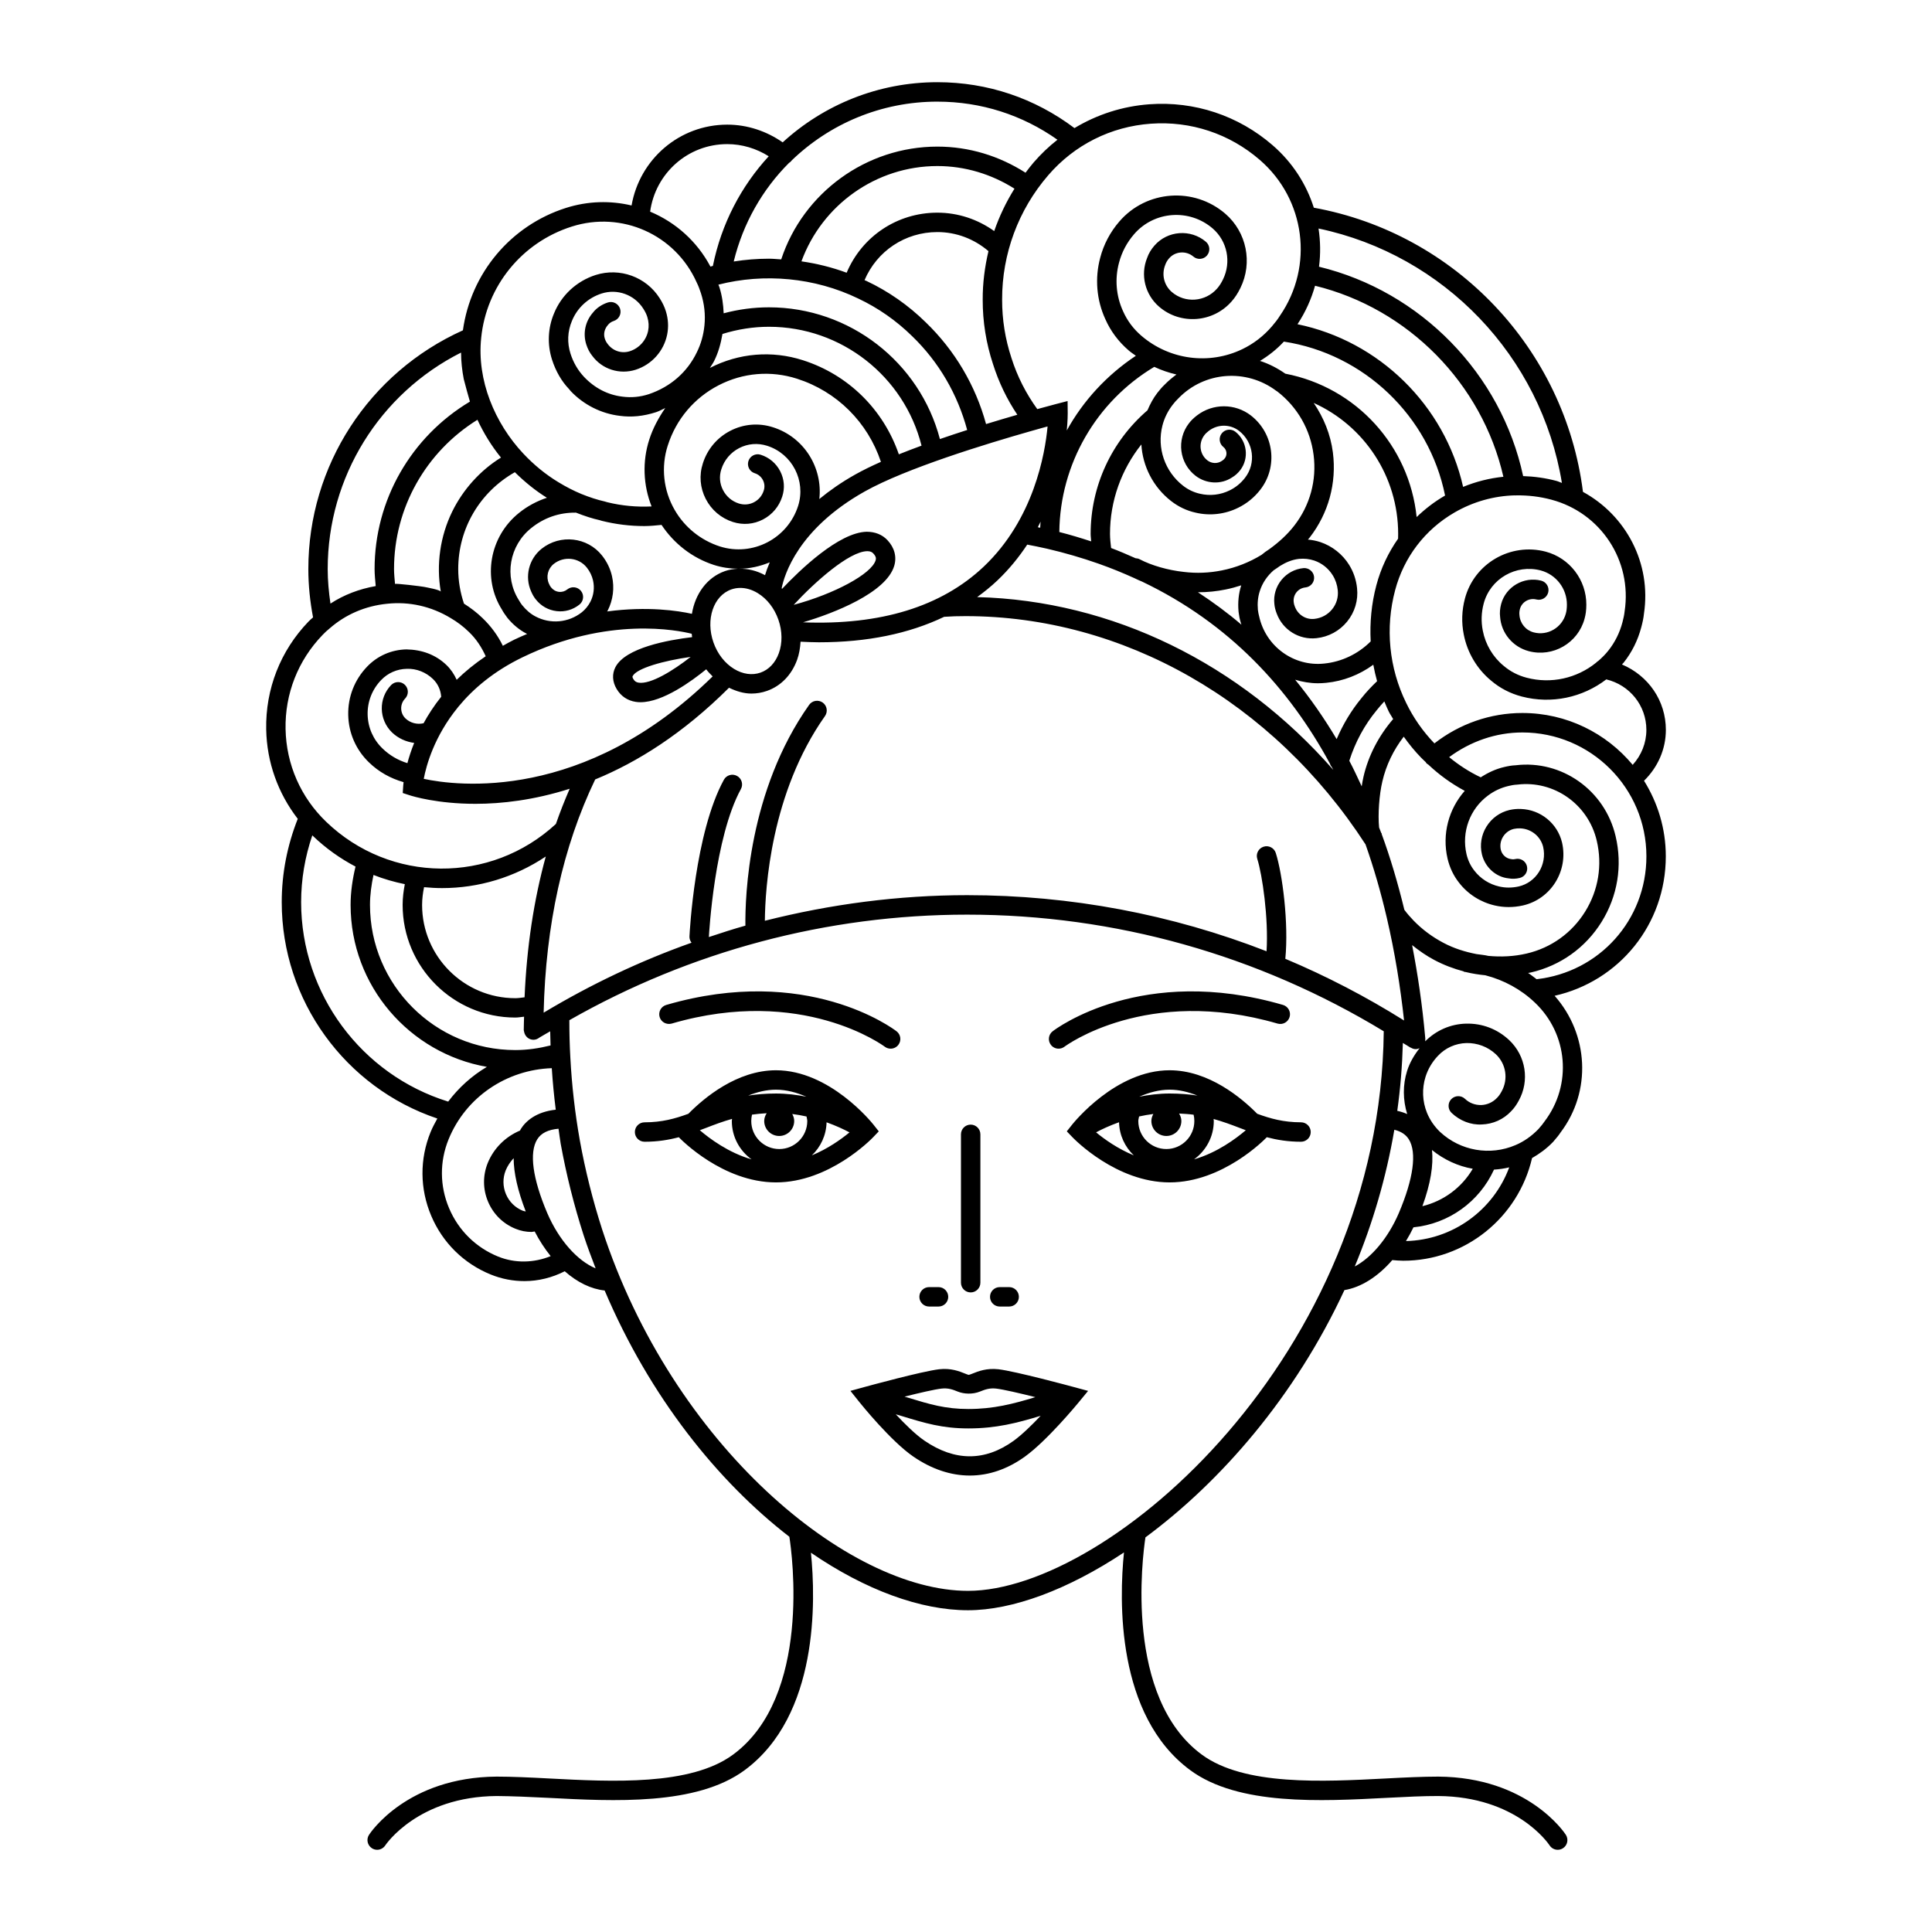<?xml version="1.0" encoding="UTF-8" standalone="no"?>
<svg
   version="1.1"
   x="0px"
   y="0px"
   viewBox="0 0 400 400"
   enable-background="new 0 0 100 100"
   xml:space="preserve"
   id="svg8"
   sodipodi:docname="hair-styling.svg"
   width="400"
   height="400"
   inkscape:version="1.1.2 (0a00cf5339, 2022-02-04)"
   xmlns:inkscape="http://www.inkscape.org/namespaces/inkscape"
   xmlns:sodipodi="http://sodipodi.sourceforge.net/DTD/sodipodi-0.dtd"
   xmlns="http://www.w3.org/2000/svg"
   xmlns:svg="http://www.w3.org/2000/svg"><defs
     id="defs12" /><sodipodi:namedview
     id="namedview10"
     pagecolor="#ffffff"
     bordercolor="#666666"
     borderopacity="1.0"
     inkscape:pageshadow="2"
     inkscape:pageopacity="0.0"
     inkscape:pagecheckerboard="0"
     showgrid="false"
     width="400px"
     inkscape:zoom="0.94"
     inkscape:cx="233.51064"
     inkscape:cy="182.44681"
     inkscape:window-width="1366"
     inkscape:window-height="658"
     inkscape:window-x="0"
     inkscape:window-y="0"
     inkscape:window-maximized="1"
     inkscape:current-layer="svg8" /><g
     id="g202"
     transform="translate(4.255,-14.894)"><path
       d="m 194.702,280.463 v -30.717 c 0,-1.11 0.901,-2.011 2.011,-2.011 1.11,0 2.011,0.901 2.011,2.011 v 30.717 c 0,1.11 -0.901,2.011 -2.011,2.011 -1.11,0 -2.011,-0.901 -2.011,-2.011 z m 72.416,-31.195 c 0,1.11 -0.901,2.011 -2.011,2.011 -2.698,0 -4.995,-0.382 -7.086,-0.937 l -0.052,0.052 c -0.362,0.378 -9.053,9.302 -20.068,9.302 -11.011,0 -19.702,-8.924 -20.068,-9.302 l -1.219,-1.267 1.09,-1.375 c 0.366,-0.458 9.069,-11.272 20.192,-11.272 8.099,0 14.896,5.715 18.145,9.008 2.751,1.005 5.457,1.765 9.061,1.765 1.118,0.004 2.015,0.905 2.015,2.015 z m -24.246,-3.583 c -0.921,-0.133 -1.963,-0.189 -3.008,-0.249 0.273,0.462 0.471,0.969 0.471,1.544 0,1.713 -1.387,3.105 -3.105,3.105 -1.717,0 -3.105,-1.387 -3.105,-3.105 0,-0.531 0.169,-1.009 0.406,-1.448 -1.026,0.125 -2.003,0.306 -2.952,0.515 -0.052,0.314 -0.161,0.635 -0.161,0.945 0,3.197 2.602,5.799 5.803,5.799 3.197,0 5.799,-2.602 5.799,-5.799 0.008,-0.446 -0.052,-0.877 -0.149,-1.307 z m -20.196,3.648 c 1.717,1.416 4.456,3.386 7.81,4.766 -1.83,-1.737 -2.988,-4.158 -3.056,-6.857 -1.967,0.704 -3.567,1.456 -4.753,2.091 z m 15.23,-8.831 c -2.212,0 -4.323,0.595 -6.29,1.452 1.971,-0.382 4.054,-0.66 6.29,-0.66 2.135,0 4.022,0.169 5.755,0.426 -1.814,-0.724 -3.744,-1.219 -5.755,-1.219 z m 15.769,8.393 c -0.43,-0.161 -0.869,-0.322 -1.291,-0.487 -1.693,-0.656 -3.446,-1.299 -5.377,-1.842 0.004,0.145 0.04,0.282 0.04,0.426 0,3.265 -1.621,6.145 -4.082,7.931 4.786,-1.379 8.719,-4.327 10.709,-6.028 z m -77.202,1.5 c -0.366,0.378 -9.057,9.302 -20.068,9.302 -11.011,0 -19.702,-8.924 -20.068,-9.302 l -0.052,-0.052 c -2.091,0.555 -4.388,0.937 -7.086,0.937 -1.11,0 -2.011,-0.901 -2.011,-2.011 0,-1.11 0.901,-2.011 2.011,-2.011 3.603,0 6.306,-0.76 9.061,-1.765 3.249,-3.294 10.046,-9.012 18.145,-9.012 11.128,0 19.83,10.81 20.192,11.272 l 1.09,1.375 z m -25.187,-3.402 c 0,3.197 2.602,5.799 5.799,5.799 3.197,0 5.799,-2.602 5.799,-5.799 0,-0.314 -0.109,-0.627 -0.157,-0.941 -0.949,-0.209 -1.926,-0.394 -2.952,-0.515 0.237,0.438 0.402,0.913 0.402,1.444 0,1.713 -1.387,3.105 -3.105,3.105 -1.717,0 -3.105,-1.387 -3.105,-3.105 0,-0.599 0.213,-1.13 0.511,-1.605 -1.082,0.056 -2.087,0.157 -3.04,0.294 -0.092,0.434 -0.153,0.873 -0.153,1.323 z m 12.539,7.106 c 3.35,-1.375 6.085,-3.346 7.802,-4.757 -1.186,-0.635 -2.791,-1.383 -4.749,-2.087 -0.068,2.69 -1.223,5.111 -3.052,6.845 z m -7.42,-13.597 c -2.011,0 -3.937,0.495 -5.751,1.219 1.733,-0.257 3.615,-0.426 5.751,-0.426 2.236,0 4.315,0.277 6.286,0.66 -1.963,-0.853 -4.074,-1.452 -6.286,-1.452 z m -15.769,8.393 c 1.987,1.701 5.928,4.653 10.709,6.032 -2.461,-1.786 -4.082,-4.665 -4.082,-7.935 0,-0.153 0.036,-0.298 0.044,-0.446 -1.938,0.547 -3.68,1.206 -5.381,1.866 -0.426,0.161 -0.865,0.318 -1.291,0.483 z m 74.282,-16.887 c 0.422,0 0.853,-0.133 1.219,-0.41 0.169,-0.129 17.059,-12.664 44.116,-4.782 1.082,0.306 2.18,-0.306 2.493,-1.371 0.31,-1.066 -0.302,-2.18 -1.371,-2.493 -29.104,-8.469 -46.944,4.882 -47.684,5.453 -0.881,0.676 -1.046,1.93 -0.37,2.815 0.39,0.519 0.989,0.788 1.597,0.788 z m -80.113,-5.192 c 27.029,-7.894 43.948,4.653 44.116,4.782 0.366,0.273 0.792,0.41 1.219,0.41 0.603,0 1.206,-0.269 1.597,-0.784 0.676,-0.885 0.511,-2.139 -0.37,-2.815 -0.744,-0.575 -18.588,-13.931 -47.684,-5.453 -1.07,0.314 -1.681,1.428 -1.371,2.493 0.314,1.062 1.412,1.653 2.493,1.367 z m 53.298,58.582 h 1.954 c 1.11,0 2.011,-0.901 2.011,-2.011 0,-1.11 -0.901,-2.011 -2.011,-2.011 h -1.954 c -1.11,0 -2.011,0.901 -2.011,2.011 0,1.11 0.901,2.011 2.011,2.011 z m 14.626,0 h 1.954 c 1.11,0 2.011,-0.901 2.011,-2.011 0,-1.11 -0.901,-2.011 -2.011,-2.011 h -1.954 c -1.11,0 -2.011,0.901 -2.011,2.011 0,1.11 0.897,2.011 2.011,2.011 z m 15.29,16.653 3.004,0.812 -1.979,2.405 c -0.261,0.322 -6.511,7.886 -11.079,11.184 -3.635,2.622 -7.508,3.937 -11.429,3.937 -3.905,0 -7.854,-1.299 -11.667,-3.905 -4.685,-3.205 -10.878,-10.91 -11.144,-11.236 l -1.91,-2.389 2.944,-0.808 c 0.487,-0.133 11.88,-3.253 15.431,-3.668 2.437,-0.273 4.17,0.418 5.316,0.881 0.282,0.113 0.664,0.265 0.792,0.286 0.169,-0.02 0.551,-0.173 0.832,-0.286 1.142,-0.462 2.883,-1.15 5.316,-0.881 3.555,0.414 15.081,3.535 15.571,3.668 z m -35,1.999 c 0.245,0.076 0.531,0.157 0.772,0.229 4.44,1.355 7.653,2.333 12.447,2.333 5.192,0 9.262,-1.05 13.87,-2.457 -3.278,-0.816 -6.64,-1.601 -8.111,-1.769 -1.404,-0.169 -2.401,0.233 -3.354,0.611 -1.524,0.615 -3.322,0.527 -4.625,0 -0.949,-0.386 -1.942,-0.78 -3.354,-0.611 -1.416,0.161 -4.532,0.885 -7.645,1.665 z m 28.187,3.969 c -4.898,1.496 -9.238,2.614 -14.972,2.614 -5.393,0 -9.02,-1.106 -13.621,-2.509 -0.438,-0.133 -0.949,-0.281 -1.408,-0.418 1.894,2.031 4.082,4.194 5.932,5.457 6.306,4.311 12.523,4.319 18.471,0.032 1.725,-1.251 3.768,-3.249 5.598,-5.176 z M 336.124,176.542 c 2.839,4.548 4.508,9.897 4.508,15.64 0,14.104 -9.656,25.867 -23.019,28.879 7.038,7.955 7.709,19.754 1.219,28.312 -0.33,0.519 -0.8,1.082 -1.295,1.657 l -0.265,0.306 c -1.355,1.412 -2.815,2.449 -4.331,3.322 -2.863,12.358 -13.898,21.258 -26.671,21.258 -0.776,0 -1.516,-0.076 -2.264,-0.137 -2.984,3.442 -6.475,5.654 -9.913,6.217 -10.231,22.07 -25.625,39.681 -41.197,51.194 -0.623,4.094 -4.375,33.134 11.658,44.969 8.799,6.495 25.086,5.626 38.161,4.947 3.925,-0.209 7.573,-0.378 10.81,-0.382 18.463,0.133 26.096,11.558 26.41,12.045 0.603,0.929 0.342,2.176 -0.587,2.779 -0.338,0.221 -0.72,0.326 -1.094,0.326 -0.656,0 -1.299,-0.322 -1.685,-0.917 -0.269,-0.406 -6.865,-10.102 -23.072,-10.215 -3.044,-0.008 -6.704,0.169 -10.565,0.374 -13.709,0.724 -30.797,1.629 -40.762,-5.727 -15.374,-11.345 -14.719,-35.253 -13.718,-45.078 -11.634,7.725 -23.096,11.968 -32.293,11.968 -9.784,0 -21.222,-4.17 -32.518,-11.912 0.997,9.857 1.621,33.697 -13.726,45.021 -9.957,7.351 -27.037,6.451 -40.762,5.727 -3.861,-0.201 -7.528,-0.346 -10.565,-0.374 -16.328,0.117 -23.007,10.114 -23.072,10.215 -0.386,0.591 -1.03,0.917 -1.685,0.917 -0.378,0 -0.756,-0.105 -1.094,-0.326 -0.929,-0.603 -1.194,-1.85 -0.587,-2.779 0.314,-0.487 7.951,-11.912 26.41,-12.045 3.221,0.004 6.885,0.173 10.81,0.382 13.082,0.688 29.365,1.548 38.161,-4.947 16.255,-11.996 12.193,-41.579 11.642,-45.094 -14.771,-11.413 -28.851,-28.867 -38.245,-50.989 -2.795,-0.294 -5.65,-1.673 -8.26,-3.981 -2.602,1.327 -5.457,2.039 -8.345,2.039 -2.353,0 -4.717,-0.446 -6.953,-1.355 -5.61,-2.272 -9.994,-6.599 -12.35,-12.173 -2.361,-5.578 -2.409,-11.727 -0.129,-17.325 0.398,-0.981 0.905,-1.894 1.4,-2.807 -19.086,-6.41 -32.217,-24.451 -32.217,-44.784 0,-5.972 1.142,-11.763 3.318,-17.265 -4.09,-5.292 -6.402,-11.703 -6.535,-18.503 -0.161,-8.373 2.944,-16.303 8.755,-22.336 0.302,-0.318 0.631,-0.583 0.945,-0.873 -0.615,-3.253 -0.977,-6.603 -0.977,-10.01 0,-21.395 12.535,-40.65 32.004,-49.417 1.637,-11.795 9.853,-21.68 21.318,-25.336 4.56,-1.452 9.246,-1.552 13.601,-0.511 1.657,-9.547 9.881,-16.738 19.822,-16.738 4.13,0 8.111,1.335 11.465,3.668 8.489,-7.766 19.758,-12.455 32.032,-12.455 10.372,0 20.144,3.302 28.38,9.503 4.661,-2.811 9.937,-4.528 15.523,-4.934 9.302,-0.676 18.395,2.328 25.485,8.469 4.13,3.567 7.002,8.075 8.546,12.945 29.309,5.329 51.987,29.257 55.723,58.835 8.924,4.866 14.2,14.791 12.628,25.215 -0.084,0.889 -0.294,1.842 -0.551,2.807 -0.716,2.711 -1.938,5.176 -3.644,7.323 -0.113,0.141 -0.245,0.253 -0.358,0.39 5.489,2.324 9.089,7.52 9.089,13.545 -0.004,4.03 -1.677,7.737 -4.516,10.528 z m -19.171,-58.196 c -2.425,-0.647 -4.882,-0.929 -7.315,-0.889 -0.052,0.004 -0.109,0.016 -0.161,0.016 -0.036,0 -0.072,-0.016 -0.109,-0.02 -4.351,0.117 -8.622,1.311 -12.487,3.551 -6.117,3.543 -10.476,9.258 -12.29,16.086 -2.079,7.798 -1.267,16.082 2.28,23.321 1.492,3.093 3.467,5.904 5.855,8.393 5.204,-4.058 11.59,-6.294 18.21,-6.294 9.177,0 17.389,4.182 22.842,10.738 1.794,-1.983 2.831,-4.516 2.831,-7.235 0,-5.047 -3.455,-9.298 -8.3,-10.46 -4.898,3.752 -11.325,5.164 -17.502,3.547 -2.373,-0.623 -4.496,-1.721 -6.314,-3.265 -2.932,-2.405 -4.963,-5.819 -5.695,-9.591 -0.491,-2.461 -0.41,-4.967 0.245,-7.428 1.922,-7.275 9.447,-11.626 16.726,-9.708 4.967,1.327 8.425,5.843 8.409,10.983 -0.004,1.11 -0.121,2.035 -0.37,2.912 -1.355,5.027 -6.551,8.043 -11.574,6.7 -3.306,-0.885 -5.682,-3.748 -5.912,-7.122 -0.097,-0.808 -0.028,-1.709 0.221,-2.646 0.973,-3.587 4.705,-5.739 8.292,-4.822 1.078,0.277 1.725,1.371 1.448,2.449 -0.277,1.074 -1.387,1.721 -2.445,1.448 -1.484,-0.378 -3.008,0.503 -3.41,1.971 -0.113,0.434 -0.149,0.828 -0.101,1.231 0.121,1.757 1.303,3.169 2.944,3.607 2.879,0.768 5.871,-0.969 6.66,-3.881 0.153,-0.547 0.221,-1.114 0.225,-1.858 0.008,-3.314 -2.22,-6.225 -5.417,-7.082 -5.127,-1.343 -10.452,1.713 -11.811,6.853 -0.495,1.862 -0.559,3.756 -0.185,5.622 0.555,2.863 2.091,5.445 4.323,7.275 1.383,1.174 2.972,1.995 4.762,2.461 5.087,1.335 10.388,0.104 14.349,-3.093 0.145,-0.157 0.306,-0.286 0.491,-0.398 0.744,-0.647 1.452,-1.343 2.079,-2.139 1.359,-1.713 2.337,-3.684 2.912,-5.855 0.201,-0.76 0.37,-1.512 0.45,-2.284 1.58,-10.484 -4.942,-20.373 -15.157,-23.092 z m -17.948,60.287 c -2.739,-1.468 -5.26,-3.286 -7.54,-5.433 -0.145,-0.092 -0.298,-0.177 -0.418,-0.314 -0.052,-0.06 -0.072,-0.137 -0.117,-0.201 -0.314,-0.31 -0.647,-0.595 -0.953,-0.917 -1.319,-1.355 -2.513,-2.819 -3.603,-4.355 -2.111,2.743 -3.644,5.884 -4.42,9.25 -0.66,2.739 -0.949,6.893 -0.68,9.559 0.141,0.37 0.294,0.728 0.43,1.098 0.044,0.068 0.093,0.129 0.137,0.197 l -0.044,0.032 c 1.826,4.971 3.374,10.227 4.705,15.708 0.579,0.784 1.227,1.524 1.91,2.232 1.778,1.838 3.865,3.39 6.197,4.617 2.156,1.146 4.476,1.866 6.841,2.324 0.816,0.121 1.649,0.181 2.445,0.374 2.626,0.241 5.288,0.125 7.902,-0.483 5.079,-1.174 9.386,-4.259 12.137,-8.687 2.743,-4.416 3.595,-9.632 2.401,-14.683 -1.757,-7.54 -8.868,-12.539 -16.448,-11.61 -0.712,0.036 -1.239,0.145 -1.761,0.269 -1.572,0.358 -3.012,1.025 -4.299,1.987 -3.768,2.787 -5.518,7.548 -4.46,12.137 0.302,1.287 0.853,2.445 1.633,3.426 1.271,1.653 3.085,2.803 5.119,3.27 1.307,0.306 2.662,0.306 4.058,-0.004 3.627,-0.832 5.904,-4.504 5.063,-8.184 -0.523,-2.188 -2.489,-3.776 -4.778,-3.845 -0.418,-0.012 -0.845,0.016 -1.291,0.113 -0.917,0.217 -1.729,0.8 -2.244,1.637 -0.507,0.82 -0.668,1.782 -0.446,2.707 0.253,1.034 1.122,1.806 2.164,1.914 0.358,0.064 0.563,0.044 0.804,-0.012 1.074,-0.273 2.168,0.39 2.433,1.468 0.265,1.078 -0.39,2.172 -1.468,2.437 -0.8,0.197 -1.593,0.225 -2.341,0.088 -2.574,-0.253 -4.85,-2.256 -5.506,-4.955 -0.467,-1.983 -0.137,-4.026 0.937,-5.759 1.082,-1.749 2.779,-2.972 4.782,-3.442 0.824,-0.177 1.58,-0.245 2.333,-0.209 4.066,0.121 7.593,2.98 8.534,6.953 1.343,5.859 -2.288,11.695 -8.095,13.022 -1.991,0.446 -3.957,0.442 -5.847,0 -2.932,-0.672 -5.562,-2.345 -7.384,-4.709 -1.13,-1.424 -1.938,-3.113 -2.381,-4.991 -1.174,-5.075 0.233,-10.259 3.559,-14.027 z m -13.971,66.247 c 0.772,0.173 1.448,0.394 2.055,0.668 -0.893,-2.908 -0.941,-6.024 -0.016,-8.94 0.543,-1.721 1.46,-3.266 2.578,-4.697 -0.012,0.004 -0.02,0.004 -0.032,0.008 -0.189,0.081 -0.382,0.157 -0.599,0.177 -0.044,0.004 -0.097,0.004 -0.141,0.008 -0.008,0 -0.016,0.004 -0.024,0.004 -0.004,0 -0.008,-0.004 -0.012,-0.004 h -0.004 c -0.362,0 -0.692,-0.125 -0.989,-0.298 -0.032,-0.02 -0.072,-0.012 -0.105,-0.032 -0.507,-0.334 -1.042,-0.619 -1.552,-0.949 -0.133,4.786 -0.519,9.479 -1.158,14.055 z m 5.204,19.742 c 4.371,-1.062 8.144,-3.841 10.428,-7.746 -3.056,-0.531 -5.948,-1.874 -8.449,-3.885 0.346,3.121 -0.294,6.993 -1.979,11.63 z m -3.796,-38.442 c -0.752,-6.941 -1.906,-14.116 -3.579,-21.294 -0.02,-0.068 -0.036,-0.133 -0.048,-0.201 -1.178,-5.023 -2.61,-10.042 -4.355,-14.98 h -0.004 c -19.187,-29.583 -50.137,-47.249 -82.8,-47.249 -1.496,0 -2.968,0.036 -4.432,0.141 -7.295,3.495 -15.949,5.276 -25.915,5.276 -1.247,0 -2.534,-0.064 -3.816,-0.121 -0.081,1.299 -0.286,2.574 -0.72,3.768 -1.142,3.129 -3.362,5.413 -6.245,6.422 -1.042,0.366 -2.119,0.547 -3.209,0.547 -1.56,0 -3.125,-0.471 -4.637,-1.206 -9.543,9.515 -19.026,15.427 -27.709,18.986 -6.684,13.898 -10.255,30.134 -10.673,48.291 9.748,-5.851 19.987,-10.717 30.62,-14.486 -0.277,-0.366 -0.454,-0.808 -0.43,-1.303 0.044,-0.869 1.114,-21.423 7.122,-32.426 0.527,-0.977 1.749,-1.335 2.727,-0.804 0.973,0.531 1.335,1.753 0.8,2.727 -5.477,10.038 -6.587,29.832 -6.628,30.632 2.509,-0.828 5.015,-1.653 7.561,-2.361 -0.072,-6.036 0.607,-27.902 13.195,-45.709 0.647,-0.913 1.902,-1.114 2.803,-0.483 0.905,0.639 1.118,1.894 0.479,2.803 -11.2,15.849 -12.386,35.663 -12.447,42.379 13.613,-3.438 27.652,-5.3 41.885,-5.3 21.419,0 42.379,3.973 61.984,11.614 0.434,-6.833 -0.877,-15.845 -1.918,-19.122 -0.338,-1.058 0.249,-2.188 1.307,-2.526 1.058,-0.342 2.192,0.253 2.526,1.307 1.379,4.335 2.694,14.554 1.971,21.901 8.49,3.567 16.71,7.838 24.588,12.776 z m -176.784,2.236 c -0.736,0.446 -1.504,0.841 -2.236,1.299 -0.342,0.269 -0.756,0.454 -1.227,0.454 -0.969,0 -1.741,-0.7 -1.93,-1.613 -0.02,-0.081 -0.04,-0.153 -0.048,-0.233 -0.004,-0.056 -0.032,-0.109 -0.032,-0.165 0,-0.933 0.048,-1.842 0.064,-2.767 -0.607,0.052 -1.194,0.177 -1.814,0.177 -12.861,0 -23.329,-10.464 -23.329,-23.325 0,-1.476 0.185,-2.9 0.454,-4.291 -2.2,-0.45 -4.375,-1.07 -6.487,-1.906 -0.43,2.043 -0.724,4.11 -0.724,6.197 0,16.577 13.496,30.057 30.085,30.057 2.505,0 4.938,-0.37 7.299,-0.957 -0.028,-0.969 -0.06,-1.946 -0.076,-2.928 z M 87.089,159.153 c -0.097,-1.379 -0.68,-2.694 -1.709,-3.68 -1.456,-1.4 -3.398,-2.18 -5.413,-2.107 -2.031,0.04 -3.921,0.869 -5.316,2.333 -1.854,1.926 -2.847,4.46 -2.791,7.134 0.056,2.674 1.146,5.168 3.076,7.022 1.46,1.42 3.217,2.445 5.156,3.04 0.33,-1.231 0.78,-2.638 1.404,-4.19 -1.677,-0.221 -3.298,-0.937 -4.581,-2.16 -2.767,-2.682 -2.839,-7.078 -0.185,-9.821 0.776,-0.792 2.051,-0.816 2.843,-0.044 0.796,0.772 0.816,2.043 0.048,2.843 -1.114,1.15 -1.082,2.996 0.076,4.118 1.017,0.961 2.433,1.299 3.744,0.993 0.973,-1.778 2.164,-3.623 3.648,-5.481 z m -3.611,16.991 c 6.708,1.452 33.162,4.938 59.813,-21.206 -0.471,-0.462 -0.929,-0.937 -1.335,-1.472 -2.992,2.445 -8.976,6.813 -13.601,6.817 -0.334,0 -0.66,-0.024 -0.973,-0.072 -1.717,-0.257 -3.093,-1.186 -3.977,-2.686 -0.885,-1.492 -0.969,-3.093 -0.245,-4.5 2.083,-4.034 10.935,-5.626 15.881,-6.217 -0.04,-0.237 -0.052,-0.467 -0.084,-0.7 -2.763,-0.696 -17.285,-3.708 -35.004,4.858 -6,2.9 -10.263,6.559 -13.295,10.235 -0.044,0.052 -0.076,0.117 -0.129,0.165 -4.878,5.98 -6.523,11.976 -7.05,14.779 z m -5.948,-40.34 c -0.016,-0.197 5.594,0.507 6.012,0.595 0.487,0.105 3.398,0.607 3.467,1.005 -0.977,-5.614 -0.133,-11.494 2.361,-16.589 2.224,-4.54 5.787,-8.526 10.098,-11.184 -1.942,-2.377 -3.579,-5.047 -4.874,-7.826 -10.673,6.632 -17.269,18.238 -17.269,30.902 0,1.017 0.121,2.063 0.205,3.097 z m 18.113,7.054 c 1.769,1.697 3.185,3.623 4.211,5.743 0.772,-0.426 1.516,-0.861 2.345,-1.263 0.913,-0.442 1.806,-0.816 2.698,-1.202 -0.056,-0.028 -0.121,-0.036 -0.173,-0.068 -1.46,-0.764 -2.791,-1.866 -3.937,-3.266 -0.539,-0.74 -0.84,-1.166 -1.09,-1.641 -4.118,-6.479 -2.634,-15.177 3.535,-20.1 1.713,-1.379 3.672,-2.421 5.743,-3.109 -2.373,-1.468 -4.581,-3.27 -6.636,-5.292 -7.243,4.114 -11.723,11.646 -11.723,20.043 0,2.489 0.426,4.89 1.19,7.166 1.367,0.865 2.666,1.85 3.837,2.988 z M 144.481,73.828 c 0.064,0.185 0.149,0.342 0.209,0.531 0.567,1.778 0.804,3.587 0.881,5.401 3.06,-0.816 6.201,-1.239 9.378,-1.239 16.698,0 31.211,11.345 35.394,27.274 1.902,-0.656 3.792,-1.283 5.646,-1.878 -1.979,-7.355 -5.835,-14.059 -11.393,-19.42 -3.294,-3.233 -7.05,-5.855 -11.176,-7.802 -8.996,-4.351 -19.452,-5.288 -28.939,-2.867 z m 64.61,30.347 c -9.065,2.582 -25.778,7.681 -34.312,12.471 -13.83,7.766 -16.657,17.301 -17.204,20.043 0.032,0.036 0.068,0.072 0.1,0.109 3.543,-3.752 11.719,-11.703 17.534,-11.811 1.717,0.016 3.169,0.571 4.267,1.733 1.468,1.564 1.967,3.459 1.404,5.341 -1.669,5.562 -12.471,9.797 -18.881,11.679 16.046,0.627 28.658,-3.229 37.441,-11.554 10.347,-9.813 12.672,-23.349 13.195,-28.999 -0.193,0.052 -1.85,0.495 -3.543,0.989 z m 25.633,-13.327 c -12.032,7.199 -19.517,20.16 -19.657,34.195 2.252,0.567 4.436,1.235 6.595,1.938 -0.024,-0.523 -0.113,-0.993 -0.113,-1.54 0,-9.865 4.295,-19.159 11.771,-25.601 0.535,-1.267 1.178,-2.489 2.043,-3.607 0.483,-0.623 0.985,-1.21 1.556,-1.749 0.744,-0.768 1.56,-1.432 2.397,-2.051 -1.572,-0.37 -3.113,-0.885 -4.593,-1.584 z m 29.651,-8.827 c 16.911,3.483 30.475,16.782 34.292,33.676 2.686,-1.098 5.485,-1.802 8.337,-2.095 -4.416,-19.307 -19.71,-34.831 -38.993,-39.548 -0.772,2.767 -1.975,5.453 -3.635,7.967 z m -7.758,7.597 c 1.838,0.587 3.591,1.488 5.24,2.642 14.731,2.835 25.674,14.98 27.186,29.683 1.745,-1.673 3.676,-3.169 5.819,-4.412 0.024,-0.012 0.048,-0.024 0.072,-0.036 -3.314,-16.46 -16.77,-29.341 -33.379,-31.875 -1.464,1.589 -3.133,2.896 -4.938,3.997 z m 21.415,86.126 c 1.017,-4.42 3.169,-8.514 6.153,-11.98 -0.294,-0.539 -0.664,-1.03 -0.929,-1.584 -0.334,-0.676 -0.611,-1.375 -0.901,-2.067 -0.543,0.587 -1.074,1.19 -1.597,1.846 -2.55,3.093 -4.428,6.603 -5.654,10.444 0.909,1.709 1.729,3.511 2.566,5.296 0.109,-0.676 0.221,-1.363 0.362,-1.954 z m -75.79,-40.674 c -1.315,1.251 -2.727,2.381 -4.186,3.446 27.93,0.708 54.436,13.734 73.739,35.78 -0.105,-0.197 -0.213,-0.39 -0.318,-0.587 -0.189,-0.217 -0.322,-0.467 -0.402,-0.744 -8.381,-15.463 -20.751,-29.003 -38.86,-37.65 -0.579,-0.225 -1.098,-0.483 -1.625,-0.732 -2.353,-1.066 -4.786,-2.063 -7.331,-2.96 -0.056,-0.02 -0.109,-0.036 -0.165,-0.06 -3.354,-1.174 -6.869,-2.208 -10.569,-3.068 -0.068,-0.02 -0.145,-0.016 -0.209,-0.044 -1.271,-0.294 -2.578,-0.551 -3.893,-0.804 -1.701,2.566 -3.72,5.083 -6.181,7.424 z m 23.542,-6.716 c 1.729,0.647 3.402,1.379 5.067,2.115 0.29,0.012 0.579,0.072 0.849,0.213 2.461,1.291 5.88,2.272 9.149,2.622 2.63,0.322 5.28,0.213 7.874,-0.314 2.932,-0.583 5.707,-1.689 8.212,-3.221 0.511,-0.43 1.046,-0.824 1.613,-1.178 1.918,-1.391 3.7,-2.98 5.172,-4.882 3.245,-4.182 4.661,-9.374 3.993,-14.622 -0.668,-5.248 -3.342,-9.917 -7.528,-13.15 -0.044,-0.036 -0.1,-0.056 -0.145,-0.092 -0.024,-0.016 -0.048,-0.028 -0.072,-0.044 -6.201,-4.641 -14.848,-4.005 -20.224,1.544 -0.487,0.462 -0.849,0.897 -1.206,1.351 -1.013,1.307 -1.733,2.763 -2.127,4.319 -1.178,4.613 0.495,9.495 4.271,12.439 1.058,0.824 2.24,1.383 3.503,1.665 2.071,0.491 4.247,0.241 6.149,-0.7 1.255,-0.615 2.32,-1.488 3.177,-2.598 2.345,-3.012 1.786,-7.372 -1.235,-9.724 -1.838,-1.42 -4.412,-1.42 -6.258,0 -0.414,0.318 -0.7,0.595 -0.925,0.897 -1.263,1.641 -0.973,3.977 0.635,5.216 0.865,0.672 2.055,0.728 2.948,0.137 0.31,-0.185 0.487,-0.342 0.664,-0.575 0.547,-0.712 0.414,-1.761 -0.31,-2.333 -0.869,-0.688 -1.017,-1.95 -0.33,-2.823 0.692,-0.873 1.958,-1.017 2.827,-0.33 2.429,1.922 2.879,5.485 1.001,7.939 -0.503,0.647 -1.062,1.146 -1.721,1.532 -2.244,1.484 -5.304,1.359 -7.54,-0.362 -3.362,-2.594 -3.977,-7.456 -1.379,-10.838 0.434,-0.579 0.973,-1.106 1.677,-1.649 3.29,-2.53 7.886,-2.526 11.168,0.008 4.778,3.72 5.65,10.609 1.946,15.366 -1.235,1.593 -2.775,2.851 -4.577,3.736 -2.731,1.351 -5.859,1.721 -8.823,1.013 -1.826,-0.402 -3.547,-1.214 -5.083,-2.413 -3.704,-2.891 -5.875,-7.187 -6.145,-11.703 -4.162,5.228 -6.491,11.715 -6.491,18.515 0.012,1.058 0.121,1.987 0.225,2.924 z m 26.389,13.167 c -0.173,-1.918 0.012,-3.748 0.555,-5.437 -1.05,0.338 -2.115,0.635 -3.209,0.853 -1.878,0.386 -3.78,0.579 -5.691,0.579 -0.024,0 -0.048,-0.004 -0.072,-0.004 3.141,2.059 6.161,4.275 9.012,6.716 -0.072,-0.269 -0.185,-0.523 -0.245,-0.8 -0.121,-0.394 -0.209,-0.929 -0.29,-1.484 z m 27.898,10.995 c -2.851,2.087 -6.213,3.402 -9.752,3.752 -0.583,0.06 -1.158,0.088 -1.733,0.088 -1.625,0 -3.189,-0.286 -4.693,-0.732 3.121,3.796 5.976,7.906 8.59,12.294 1.315,-3.064 3.024,-5.92 5.144,-8.494 1.017,-1.283 2.099,-2.421 3.229,-3.499 -0.314,-1.122 -0.571,-2.264 -0.784,-3.41 z m 5.132,-26.092 c 0.008,-0.326 0.016,-0.651 0.016,-0.985 0,-11.928 -7.038,-22.4 -17.486,-27.121 2.067,3.048 3.495,6.507 3.973,10.267 0.804,6.314 -0.905,12.563 -4.802,17.594 -0.117,0.149 -0.249,0.286 -0.366,0.43 0.873,0.08 1.733,0.241 2.566,0.519 2.477,0.832 4.601,2.513 5.976,4.737 0.901,1.456 1.448,3.068 1.629,4.798 0.269,2.509 -0.458,4.967 -2.055,6.925 -1.589,1.946 -3.845,3.165 -6.35,3.434 -3.603,0.394 -6.989,-1.725 -8.232,-5.107 -0.269,-0.684 -0.43,-1.335 -0.487,-2.007 -0.193,-1.761 0.33,-3.539 1.472,-4.942 1.138,-1.399 2.755,-2.268 4.552,-2.449 1.058,-0.101 2.091,0.696 2.2,1.802 0.113,1.106 -0.696,2.091 -1.798,2.2 -0.724,0.072 -1.375,0.422 -1.83,0.985 -0.458,0.567 -0.672,1.291 -0.591,2.031 0.028,0.318 0.097,0.591 0.241,0.949 0.627,1.697 2.288,2.747 4.054,2.542 1.44,-0.157 2.747,-0.857 3.656,-1.979 0.913,-1.118 1.327,-2.522 1.174,-3.953 -0.117,-1.13 -0.471,-2.176 -1.054,-3.109 -0.885,-1.424 -2.244,-2.505 -3.829,-3.036 -0.993,-0.33 -2.043,-0.446 -3.125,-0.346 -1.46,0.161 -2.779,0.732 -3.981,1.484 -0.422,0.302 -0.845,0.599 -1.283,0.877 -1.307,1.142 -2.341,2.614 -2.879,4.339 -0.386,1.186 -0.511,2.481 -0.386,3.861 0.084,0.551 0.137,0.917 0.245,1.279 1.363,6.326 7.227,10.508 13.488,9.833 3.631,-0.362 7.03,-1.999 9.62,-4.585 -0.205,-3.881 0.157,-7.802 1.174,-11.618 0.929,-3.519 2.473,-6.756 4.496,-9.648 z m -74.097,-2.268 c 0.012,-0.422 0.06,-0.836 0.084,-1.259 -0.193,0.382 -0.37,0.764 -0.575,1.15 0.161,0.032 0.326,0.072 0.491,0.109 z m -57.91,29.997 c 1.725,-0.603 3.072,-2.027 3.792,-4.005 0.768,-2.119 0.74,-4.593 -0.088,-6.961 -0.832,-2.369 -2.349,-4.319 -4.275,-5.493 -1.17,-0.712 -2.405,-1.078 -3.595,-1.078 -0.639,0 -1.263,0.104 -1.87,0.314 -3.704,1.299 -5.365,6.221 -3.704,10.967 0.832,2.369 2.349,4.319 4.275,5.493 1.802,1.098 3.748,1.363 5.465,0.764 z m 1.918,-22.834 c -2.003,0.828 -4.146,1.319 -6.354,1.331 1.81,-0.052 3.635,0.39 5.373,1.327 0.233,-0.776 0.555,-1.669 0.981,-2.658 z m 21.917,-0.414 c 0.097,-0.338 0.153,-0.752 -0.483,-1.428 -0.217,-0.233 -0.535,-0.467 -1.21,-0.467 -0.016,0 -0.036,0 -0.056,0 -3.764,0.068 -10.906,6.443 -15.21,11.112 8.405,-2.26 16.106,-6.394 16.959,-9.217 z m -34.312,-39.833 c 6.004,-3.089 12.841,-3.656 19.247,-1.601 9.431,3.012 16.685,10.227 19.875,19.488 1.52,-0.611 3.093,-1.21 4.697,-1.798 -3.599,-14.353 -16.601,-24.612 -31.585,-24.612 -3.274,0 -6.499,0.519 -9.632,1.488 -0.33,1.963 -0.853,3.853 -1.713,5.574 -0.249,0.519 -0.599,0.965 -0.889,1.46 z m 63.653,9.692 c -2.16,-3.225 -3.853,-6.74 -5.039,-10.5 -1.424,-4.299 -2.143,-8.799 -2.131,-13.344 -0.012,-3.402 0.422,-6.76 1.194,-10.03 -2.952,-2.522 -6.648,-3.949 -10.577,-3.949 -6.696,0 -12.527,3.949 -15.081,9.957 0.137,0.064 0.281,0.109 0.418,0.173 4.516,2.131 8.642,5.011 12.246,8.546 6.032,5.819 10.311,13.078 12.495,21.073 2.337,-0.716 4.536,-1.367 6.475,-1.926 z m -0.591,-46.807 c -4.782,-3.016 -10.239,-4.685 -15.966,-4.685 -12.66,0 -23.86,8.031 -28.139,19.73 3.197,0.462 6.326,1.235 9.358,2.357 3.169,-7.5 10.436,-12.435 18.781,-12.435 4.287,0 8.349,1.371 11.771,3.812 1.062,-3.068 2.465,-6.012 4.194,-8.779 z m -71.781,53.169 c -1.436,4.448 -0.913,9.31 1.436,13.356 2.063,3.583 5.385,6.262 9.354,7.548 6.772,2.139 14.027,-1.617 16.199,-8.393 1.653,-5.216 -1.231,-10.802 -6.43,-12.451 -1.934,-0.615 -3.981,-0.45 -5.775,0.479 -1.782,0.921 -3.093,2.481 -3.696,4.392 -0.467,1.436 -0.346,2.956 0.342,4.291 0.688,1.343 1.858,2.337 3.29,2.791 1.054,0.334 2.168,0.241 3.129,-0.261 0.969,-0.503 1.685,-1.355 2.019,-2.409 0.241,-0.732 0.181,-1.496 -0.165,-2.172 -0.354,-0.688 -0.953,-1.19 -1.689,-1.424 -1.062,-0.334 -1.649,-1.46 -1.319,-2.517 0.338,-1.062 1.464,-1.645 2.522,-1.319 1.769,0.555 3.217,1.769 4.066,3.426 0.841,1.641 0.989,3.503 0.414,5.244 -0.651,2.051 -2.071,3.744 -3.993,4.741 -1.926,1.001 -4.122,1.182 -6.197,0.523 -2.461,-0.784 -4.468,-2.485 -5.65,-4.79 -1.178,-2.296 -1.391,-4.91 -0.591,-7.355 0.921,-2.92 2.936,-5.321 5.674,-6.736 2.747,-1.424 5.892,-1.685 8.843,-0.736 6.43,2.039 10.331,8.365 9.595,14.856 2.099,-1.725 4.528,-3.442 7.432,-5.071 1.56,-0.877 3.362,-1.757 5.321,-2.626 -2.731,-8.18 -9.093,-14.566 -17.389,-17.216 -5.413,-1.729 -11.168,-1.243 -16.219,1.367 -5.055,2.614 -8.795,7.042 -10.52,12.463 z m -4.87,16.685 c -2.94,0 -5.88,-0.362 -8.779,-1.082 l -0.462,-0.141 c -1.444,-0.314 -3.109,-0.853 -4.894,-1.556 -3.519,-0.048 -6.652,1.09 -9.246,3.177 -4.564,3.64 -5.67,10.062 -2.578,14.944 0.245,0.442 0.442,0.712 0.647,0.993 0.881,1.094 1.79,1.854 2.783,2.373 3.089,1.649 6.845,1.307 9.599,-0.857 0.736,-0.595 1.343,-1.339 1.786,-2.2 0.684,-1.339 0.877,-2.904 0.543,-4.383 -0.221,-0.965 -0.651,-1.866 -1.291,-2.674 -1.657,-2.091 -4.729,-2.429 -6.841,-0.76 -1.231,0.981 -1.645,2.666 -1.001,4.09 0.153,0.358 0.277,0.575 0.426,0.752 0.43,0.547 1.005,0.869 1.637,0.941 0.656,0.076 1.251,-0.113 1.741,-0.507 0.869,-0.688 2.131,-0.555 2.827,0.31 0.696,0.865 0.559,2.131 -0.306,2.827 -1.335,1.074 -3.028,1.572 -4.709,1.367 -1.709,-0.193 -3.241,-1.046 -4.315,-2.405 -0.366,-0.438 -0.688,-0.981 -0.981,-1.661 -1.387,-3.076 -0.495,-6.732 2.18,-8.864 3.853,-3.052 9.467,-2.413 12.491,1.412 1.021,1.287 1.717,2.731 2.067,4.287 0.539,2.389 0.225,4.91 -0.885,7.102 -0.036,0.068 -0.088,0.125 -0.125,0.193 8.393,-1.118 14.707,-0.145 17.554,0.491 0.664,-4.098 3.113,-7.54 6.833,-8.843 0.877,-0.31 1.786,-0.442 2.698,-0.491 -1.649,-0.012 -3.322,-0.257 -4.971,-0.784 -4.508,-1.464 -8.268,-4.416 -10.85,-8.292 -1.19,0.121 -2.385,0.241 -3.579,0.241 z m -2.397,31.058 c -0.044,0.084 -0.105,0.205 0.133,0.607 0.269,0.462 0.591,0.68 1.11,0.76 2.469,0.374 7.134,-2.489 10.762,-5.337 -5.602,0.776 -11.172,2.357 -12.004,3.969 z m -17.988,37.356 c -6.491,4.339 -13.963,6.539 -21.447,6.539 -1.255,0 -2.505,-0.068 -3.756,-0.189 -0.241,1.186 -0.406,2.405 -0.406,3.68 0,10.645 8.658,19.303 19.307,19.303 0.66,0 1.275,-0.117 1.91,-0.185 0.442,-10.36 1.902,-20.104 4.392,-29.148 z M 268.735,62.205 c 0.398,2.614 0.438,5.272 0.097,7.91 21.061,5.099 37.726,22.175 42.263,43.348 2.304,0.076 4.613,0.39 6.893,0.997 0.398,0.105 0.748,0.294 1.134,0.418 -4.299,-26.18 -24.407,-47.217 -50.386,-52.674 z M 212.775,51.174 c -6.185,7.15 -9.579,16.291 -9.551,25.742 -0.012,4.122 0.639,8.192 1.934,12.105 1.215,3.845 3.032,7.376 5.345,10.573 2.131,-0.587 3.543,-0.957 3.784,-1.021 l 2.493,-0.647 0.024,2.574 c 0,0.201 0,1.5 -0.193,3.515 3.41,-6.169 8.292,-11.469 14.305,-15.463 -0.491,-0.358 -1.001,-0.684 -1.468,-1.086 -2.123,-1.826 -3.764,-4.014 -4.858,-6.503 -1.814,-3.941 -2.196,-8.461 -1.058,-12.7 0.728,-2.779 2.063,-5.312 3.961,-7.508 5.586,-6.487 15.435,-7.215 21.95,-1.605 4.408,3.816 5.686,10.13 3.121,15.358 -0.547,1.114 -1.122,1.999 -1.814,2.779 -3.861,4.436 -10.625,4.926 -15.045,1.09 -2.9,-2.517 -3.889,-6.567 -2.461,-10.078 0.302,-0.881 0.808,-1.749 1.52,-2.562 2.719,-3.113 7.496,-3.471 10.649,-0.788 0.849,0.72 0.949,1.987 0.233,2.835 -0.716,0.845 -1.987,0.953 -2.831,0.229 -1.5,-1.263 -3.748,-1.102 -5.019,0.366 -0.37,0.422 -0.619,0.849 -0.792,1.339 -0.812,2.011 -0.257,4.235 1.339,5.622 2.759,2.393 6.965,2.071 9.39,-0.704 0.454,-0.515 0.841,-1.11 1.223,-1.894 1.761,-3.595 0.885,-7.926 -2.135,-10.545 -4.838,-4.162 -12.141,-3.619 -16.279,1.19 -1.496,1.733 -2.546,3.72 -3.121,5.916 -0.897,3.342 -0.595,6.893 0.837,10.014 0.869,1.967 2.143,3.676 3.808,5.103 5.823,4.991 14.031,6.069 20.892,2.763 2.333,-1.122 4.392,-2.707 6.125,-4.721 0.607,-0.704 1.174,-1.42 1.661,-2.2 7.07,-10.283 5.26,-24.117 -4.166,-32.257 -6.282,-5.441 -14.301,-8.091 -22.561,-7.5 -8.28,0.591 -15.825,4.383 -21.242,10.669 z M 189.82,35.936 c -11.667,0 -22.36,4.617 -30.23,12.238 -0.024,0.032 -0.028,0.068 -0.056,0.101 -0.121,0.145 -0.273,0.233 -0.418,0.334 -5.501,5.489 -9.527,12.495 -11.461,20.425 2.393,-0.378 4.83,-0.579 7.299,-0.579 0.853,0 1.689,0.097 2.534,0.141 4.556,-13.818 17.618,-23.349 32.333,-23.349 6.551,0 12.789,1.918 18.25,5.405 0.543,-0.712 1.074,-1.424 1.661,-2.103 1.508,-1.749 3.169,-3.326 4.947,-4.725 -7.299,-5.152 -15.829,-7.886 -24.857,-7.886 z m -59.471,22.778 c 5.224,2.18 9.688,6.105 12.487,11.373 0.169,-0.044 0.334,-0.092 0.503,-0.137 1.765,-8.743 5.855,-16.5 11.562,-22.702 -2.558,-1.613 -5.522,-2.517 -8.586,-2.517 -8.168,0 -14.876,6.048 -15.966,13.983 z M 95.37,84.855 c -0.921,8.747 2.807,17.643 8.719,23.948 2.2,2.345 4.649,4.343 7.287,5.936 1.556,0.949 3.137,1.761 4.705,2.413 1.741,0.708 3.342,1.223 4.886,1.572 l 0.507,0.149 c 2.964,0.732 6.064,1.025 9.177,0.873 -1.741,-4.396 -1.95,-9.298 -0.479,-13.85 0.756,-2.377 1.938,-4.516 3.306,-6.523 -0.623,0.282 -1.206,0.623 -1.862,0.845 -2.686,0.869 -5.119,1.094 -7.532,0.772 -3.845,-0.454 -7.468,-2.272 -10.171,-5.111 l -0.39,-0.471 c -1.488,-1.548 -2.727,-3.668 -3.487,-6.052 -1.009,-3.137 -0.865,-6.535 0.406,-9.559 1.536,-3.788 4.685,-6.704 8.63,-7.971 4.987,-1.58 10.448,0.386 13.251,4.814 0.599,0.937 1.005,1.798 1.283,2.698 0.495,1.601 0.587,3.229 0.265,4.834 -0.696,3.418 -3.189,6.201 -6.515,7.271 -3.334,1.058 -6.933,-0.092 -8.976,-2.859 -0.535,-0.651 -0.965,-1.456 -1.259,-2.393 -0.728,-2.3 -0.205,-4.766 1.399,-6.591 0.7,-0.909 1.818,-1.681 3.076,-2.083 1.054,-0.338 2.188,0.245 2.53,1.303 0.338,1.058 -0.249,2.188 -1.303,2.526 -0.483,0.157 -0.921,0.45 -1.198,0.808 -0.748,0.853 -0.965,1.874 -0.668,2.823 0.141,0.442 0.334,0.804 0.599,1.134 1.086,1.46 2.887,2.035 4.581,1.5 1.934,-0.623 3.394,-2.244 3.796,-4.231 0.185,-0.929 0.129,-1.894 -0.169,-2.855 -0.169,-0.551 -0.43,-1.094 -0.832,-1.721 -1.83,-2.891 -5.385,-4.182 -8.63,-3.141 -2.807,0.901 -5.047,2.972 -6.145,5.674 -0.921,2.196 -1.017,4.536 -0.29,6.8 0.583,1.814 1.516,3.418 2.783,4.774 2.236,2.369 4.991,3.752 7.939,4.102 1.846,0.249 3.676,0.08 5.481,-0.507 4.532,-1.536 7.971,-4.581 9.937,-8.654 0.853,-1.713 1.383,-3.579 1.585,-5.574 0.225,-2.236 -0.02,-4.48 -0.724,-6.672 -0.253,-0.772 -0.527,-1.52 -0.885,-2.24 -4.432,-9.929 -15.539,-14.86 -25.863,-11.562 -10.323,3.274 -17.675,12.326 -18.753,23.052 z M 63.591,132.707 c 0,2.425 0.233,4.806 0.571,7.154 2.795,-1.826 5.98,-3.032 9.37,-3.627 -0.101,-1.178 -0.233,-2.369 -0.233,-3.527 0,-14.285 7.548,-27.371 19.738,-34.666 -0.016,0.009 -1.215,-4.315 -1.279,-4.669 C 91.412,91.567 91.211,89.729 91.199,87.891 74.325,96.397 63.591,113.649 63.591,132.707 Z m -8.723,33.138 c 0.145,7.307 3.133,14.128 8.417,19.199 13.267,12.76 34.059,12.909 47.555,0.438 0.861,-2.493 1.826,-4.914 2.855,-7.287 -7.444,2.373 -14.132,3.121 -19.505,3.121 -7.947,0 -13.046,-1.585 -13.573,-1.753 l -1.488,-0.483 0.101,-1.56 c 0.004,-0.072 0.028,-0.342 0.072,-0.692 -2.694,-0.76 -5.152,-2.127 -7.162,-4.086 -2.694,-2.59 -4.223,-6.081 -4.299,-9.829 -0.076,-3.748 1.315,-7.299 3.913,-10.002 2.139,-2.236 5.031,-3.503 8.136,-3.567 3.209,0.056 6.048,1.086 8.28,3.229 0.917,0.881 1.617,1.934 2.123,3.064 1.717,-1.689 3.716,-3.326 6.012,-4.874 -0.832,-1.834 -1.926,-3.547 -3.459,-5.015 -1.146,-1.122 -2.417,-2.087 -3.784,-2.883 -4.03,-2.441 -8.598,-3.467 -13.191,-2.968 -4.468,0.446 -8.562,2.2 -11.847,5.075 -0.587,0.471 -1.05,0.905 -1.508,1.391 -5.079,5.272 -7.79,12.185 -7.649,19.48 z m 33.668,77.125 c 2.2,-2.92 4.91,-5.353 8.011,-7.191 -16.006,-2.803 -28.215,-16.754 -28.215,-33.536 0,-2.678 0.394,-5.325 1.021,-7.931 -3.161,-1.661 -6.153,-3.776 -8.855,-6.374 -0.032,-0.032 -0.06,-0.064 -0.092,-0.097 -1.512,4.444 -2.316,9.081 -2.316,13.842 0,18.954 12.463,35.723 30.447,41.285 z m 21.218,31.991 c -1.219,-1.516 -2.333,-3.221 -3.31,-5.103 -0.225,0.016 -0.442,0.097 -0.668,0.097 -1.114,0 -2.24,-0.221 -3.294,-0.655 -2.574,-1.034 -4.601,-3.028 -5.69,-5.61 -1.09,-2.574 -1.11,-5.413 -0.072,-7.999 1.263,-3.093 3.692,-5.465 6.692,-6.728 0.056,-0.097 0.088,-0.209 0.149,-0.302 1.021,-1.645 3.165,-3.575 7.247,-4.018 -0.362,-2.859 -0.635,-5.723 -0.824,-8.594 -9.346,0.314 -17.803,5.964 -21.371,14.747 -1.87,4.601 -1.83,9.656 0.109,14.24 1.938,4.589 5.546,8.144 10.158,10.018 3.515,1.424 7.42,1.319 10.874,-0.092 z m -9.306,-17.759 c -0.639,1.584 -0.619,3.334 0.048,4.922 0.672,1.589 1.918,2.811 3.503,3.45 0.193,0.08 0.398,0.084 0.595,0.137 -1.657,-4.287 -2.497,-7.975 -2.505,-11.031 -0.672,0.736 -1.251,1.568 -1.641,2.522 z m 18.616,20.293 c -0.861,-2.24 -1.713,-4.488 -2.473,-6.817 -2.003,-6.217 -3.603,-12.6 -4.758,-18.974 -0.181,-1.03 -0.294,-2.083 -0.454,-3.121 -2.135,0.189 -3.595,0.897 -4.408,2.2 -1.697,2.727 -0.953,8.148 2.083,15.278 2.417,5.618 6.258,9.877 10.01,11.433 z m 163.171,-49.087 c -25.959,-15.756 -55.606,-24.149 -86.258,-24.149 -29.032,0 -57.323,7.593 -82.357,21.857 0,2.622 0.064,5.18 0.209,7.741 0.302,5.743 0.961,11.502 1.963,17.136 1.118,6.193 2.674,12.402 4.621,18.443 14.594,44.756 50.945,74.825 75.746,74.825 29.297,0 85.386,-48.85 86.077,-115.853 z m 3.117,37.65 c 3.032,-7.122 3.772,-12.547 2.079,-15.274 -0.623,-0.997 -1.621,-1.645 -3.004,-1.987 -1.709,10.018 -4.524,19.484 -8.192,28.3 3.455,-1.822 6.889,-5.863 9.117,-11.039 z m 22.859,-9.475 c -1.042,0.257 -2.091,0.398 -3.149,0.467 -3.056,6.68 -9.382,11.212 -16.677,11.948 -0.483,0.993 -0.993,1.938 -1.548,2.843 9.66,-0.233 18.093,-6.382 21.375,-15.258 z m 5.296,-34.131 c -2.879,-2.743 -6.422,-4.653 -10.243,-5.638 -1.359,-0.137 -2.711,-0.338 -4.038,-0.668 -0.141,-0.012 -0.273,-0.052 -0.41,-0.06 l 0.004,-0.068 c -2.103,-0.555 -4.154,-1.327 -6.101,-2.361 -1.661,-0.873 -3.173,-1.938 -4.609,-3.089 1.182,6.105 2.115,12.455 2.707,19.114 0.004,0.016 0.004,0.032 0.004,0.048 0.004,0.064 0.016,0.121 0.02,0.185 0.004,0.056 -0.02,0.105 -0.016,0.161 0,0.137 0.024,0.273 -0.004,0.41 2.256,-2.26 5.228,-3.575 8.437,-3.66 3.37,-0.088 6.511,1.122 8.956,3.418 3.45,3.257 4.259,8.409 1.967,12.535 -0.487,0.901 -0.977,1.584 -1.58,2.192 -1.568,1.677 -3.744,2.662 -6.081,2.731 -2.252,0.137 -4.54,-0.776 -6.237,-2.393 -0.804,-0.764 -0.836,-2.039 -0.072,-2.843 0.772,-0.804 2.047,-0.832 2.843,-0.072 0.913,0.865 2.063,1.303 3.346,1.287 1.259,-0.04 2.429,-0.575 3.302,-1.504 0.358,-0.362 0.635,-0.756 0.941,-1.327 1.412,-2.542 0.917,-5.691 -1.194,-7.681 -1.661,-1.56 -3.869,-2.369 -6.093,-2.324 -2.264,0.064 -4.363,1.005 -5.912,2.658 -1.19,1.263 -2.047,2.719 -2.554,4.315 -0.772,2.449 -0.668,5.107 0.298,7.48 0.607,1.48 1.524,2.815 2.715,3.957 4.203,3.913 10.343,4.983 15.608,2.719 1.737,-0.732 3.334,-1.854 4.77,-3.338 l 0.193,-0.233 c 0.378,-0.434 0.744,-0.857 1.058,-1.339 5.759,-7.589 4.846,-18.117 -2.023,-24.612 z m 23.108,-30.27 c 0,-14.14 -11.514,-25.641 -25.674,-25.641 -5.501,0 -10.77,1.862 -15.165,5.111 2.011,1.657 4.19,3.068 6.539,4.178 1.508,-0.973 3.125,-1.737 4.882,-2.139 0.756,-0.181 1.536,-0.326 2.353,-0.358 9.527,-1.15 18.475,5.168 20.691,14.695 1.44,6.097 0.414,12.394 -2.9,17.727 -3.314,5.341 -8.518,9.061 -14.646,10.48 -0.189,0.044 -0.382,0.06 -0.571,0.101 0.611,0.39 1.17,0.853 1.753,1.291 13.002,-1.456 22.738,-12.274 22.738,-25.444 z"
       id="path2"
       style="stroke-width:4.022" /></g></svg>
